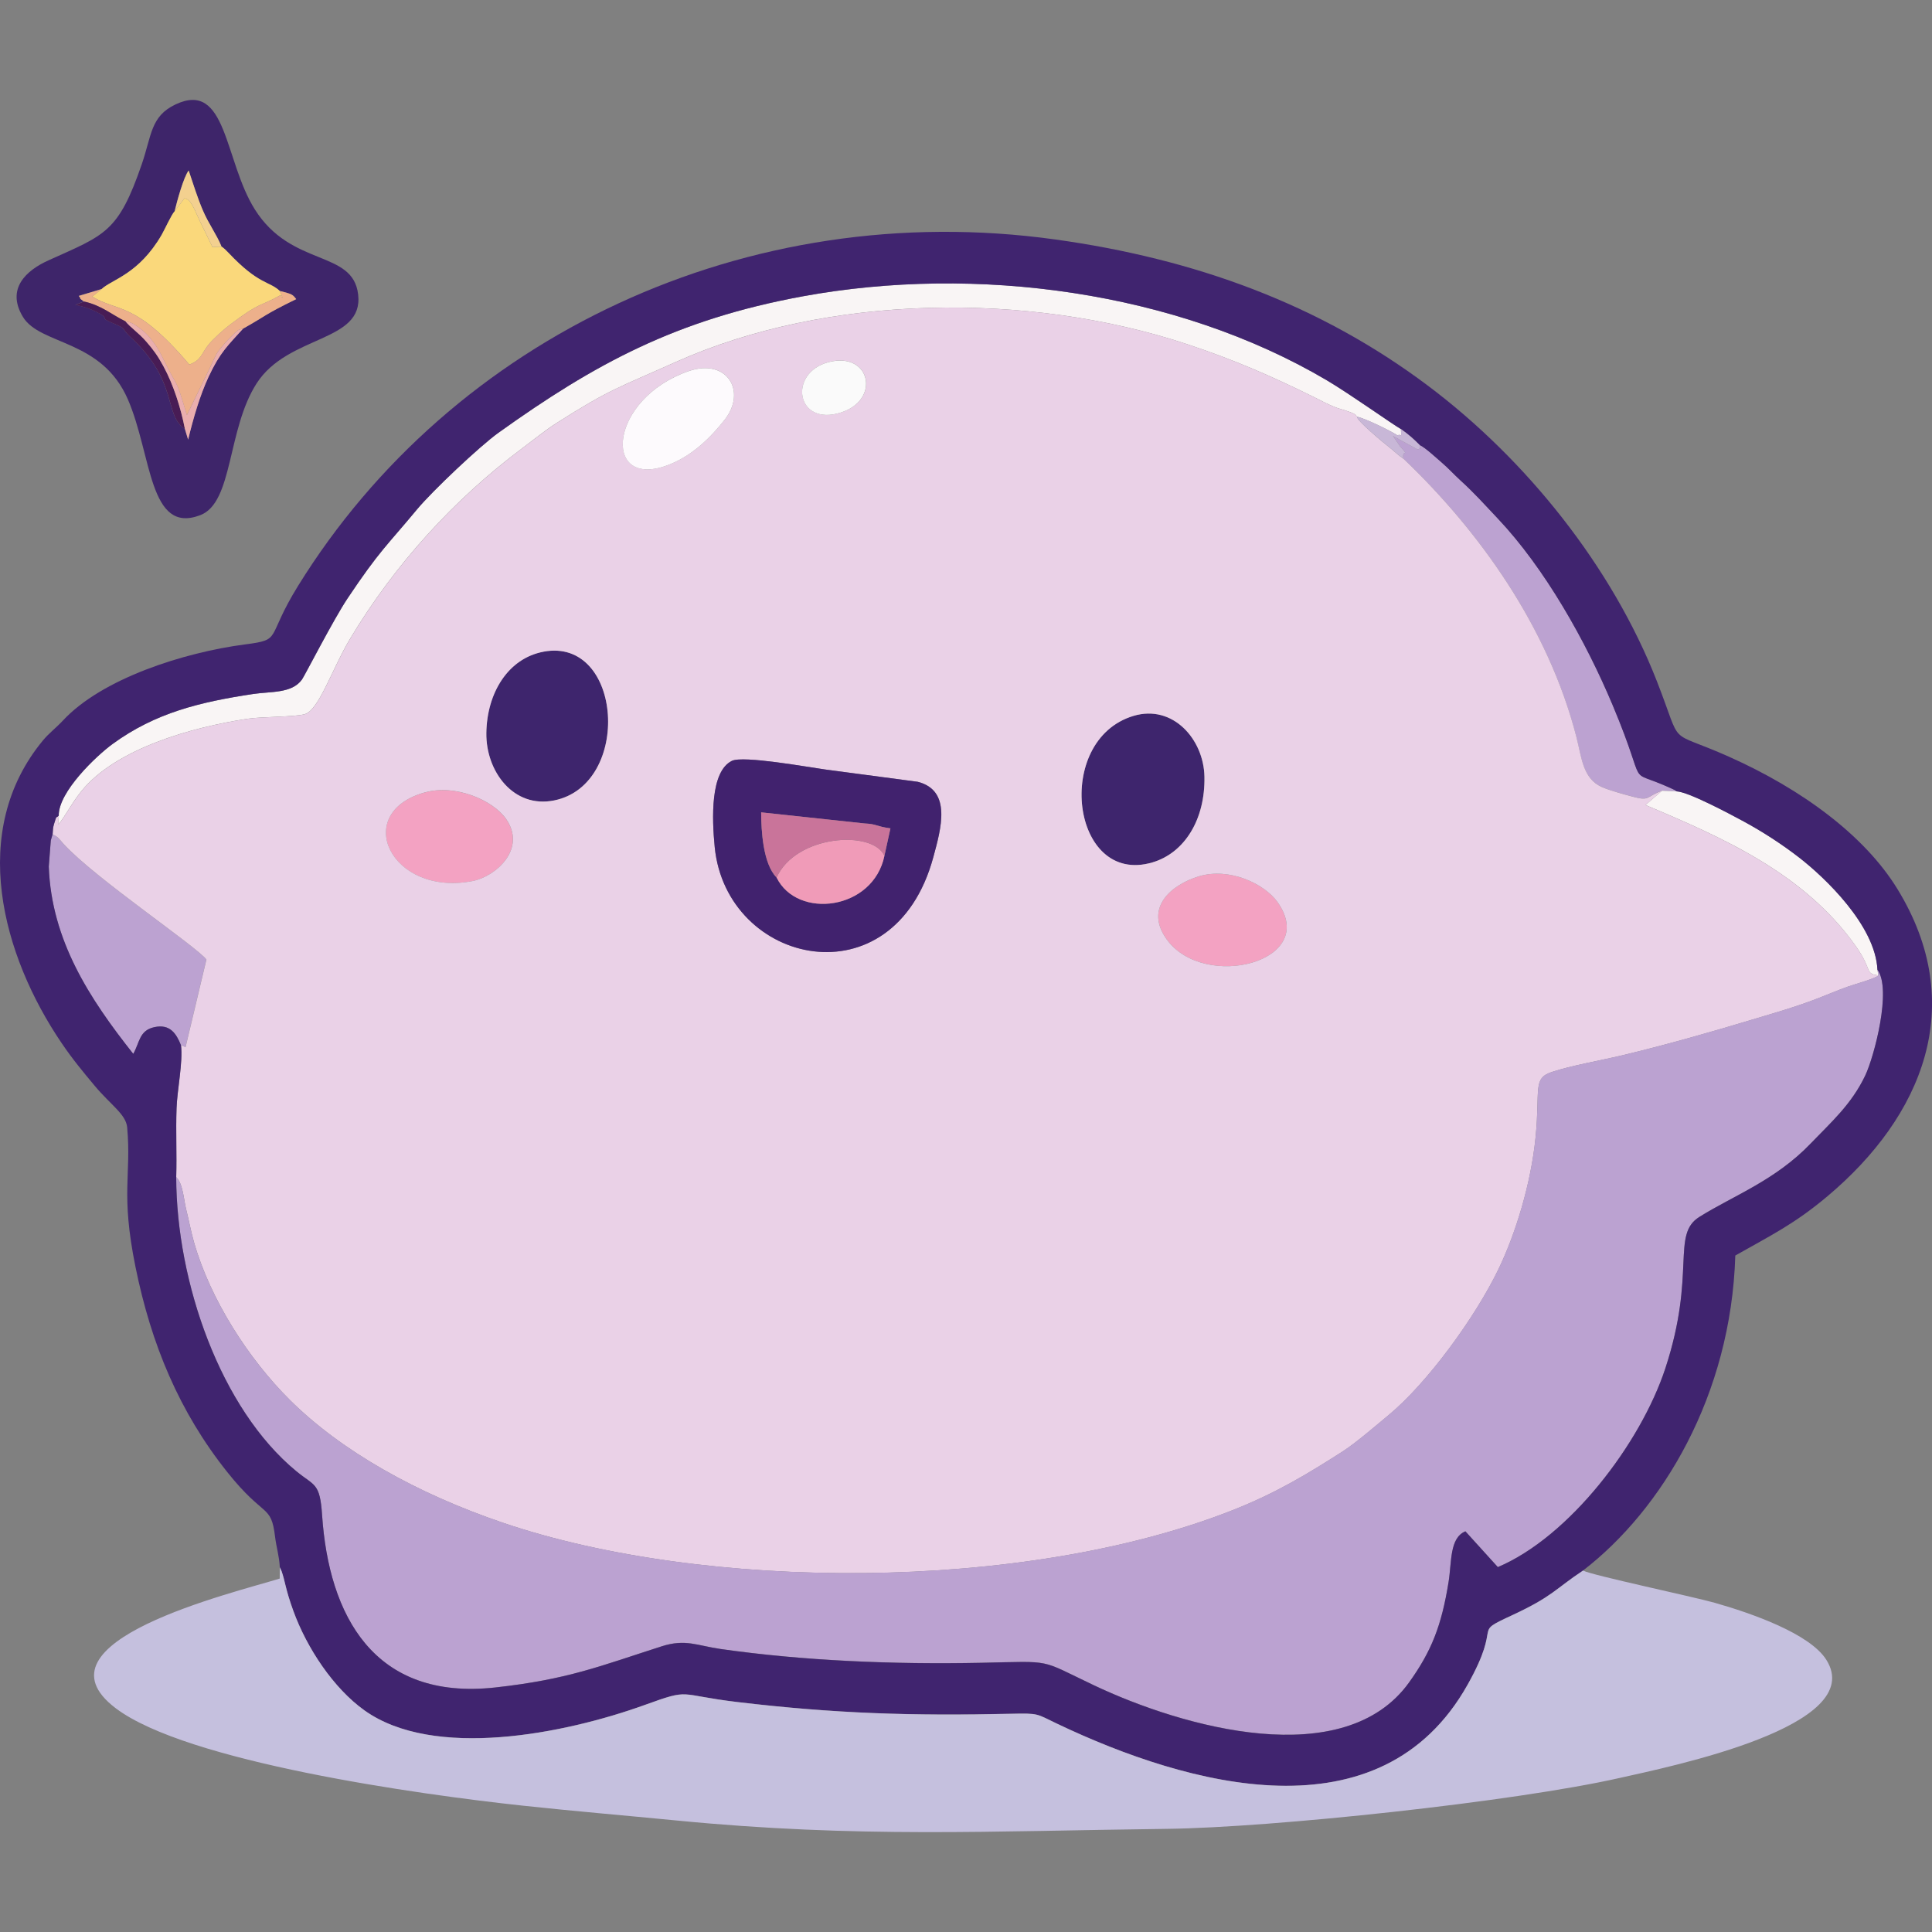<?xml version="1.0" encoding="UTF-8"?>
<!DOCTYPE svg PUBLIC "-//W3C//DTD SVG 1.1//EN" "http://www.w3.org/Graphics/SVG/1.1/DTD/svg11.dtd">
<!-- Creator: CorelDRAW -->
<svg xmlns="http://www.w3.org/2000/svg" xml:space="preserve" width="50.8mm" height="50.8mm" style="shape-rendering:geometricPrecision; text-rendering:geometricPrecision; image-rendering:optimizeQuality; fill-rule:evenodd; clip-rule:evenodd"
viewBox="0 0 50.8 50.8"
 xmlns:xlink="http://www.w3.org/1999/xlink">
 <rect x="0" y="0" width="50.8" height="50.8" fill="#808080" stroke="none"/>
 <defs>
  <style type="text/css">
   <![CDATA[
    .fil0 {fill:none}
    .fil9 {fill:#3E256A}
    .fil2 {fill:#3E256D}
    .fil7 {fill:#40246F}
    .fil10 {fill:#41226E}
    .fil17 {fill:#481C55}
    .fil6 {fill:#BBA2D1}
    .fil3 {fill:#BCA2D1}
    .fil8 {fill:#C5C0DE}
    .fil20 {fill:#C8B7D7}
    .fil14 {fill:#C9749A}
    .fil18 {fill:#EAAEAE}
    .fil5 {fill:#EAD1E7}
    .fil15 {fill:#EDB08B}
    .fil13 {fill:#F09BB8}
    .fil1 {fill:#F3A2C2}
    .fil19 {fill:#F3D08F}
    .fil4 {fill:#F9F5F5}
    .fil11 {fill:#FAD87B}
    .fil16 {fill:#FAFAFA}
    .fil12 {fill:#FDFAFD}
   ]]>
  </style>
 </defs>
 <g id="Capa_x0020_1">
  <rect class="fil0" width="50.8" height="50.8"/>
  <rect class="fil0" width="50.8" height="50.8"/>
  <g id="_559656016">
   <g>
    <path id="_559657744" class="fil1" d="M11.167 20.837c-1.936,0.545 -0.888,2.74 1.253,2.331 0.614,-0.117 1.442,-0.851 0.879,-1.643 -0.34,-0.479 -1.319,-0.916 -2.132,-0.687z"/>
    <path id="_559658080" class="fil1" d="M31.517 23.044c-0.716,0.22 -1.444,0.823 -0.835,1.662 0.985,1.356 4.028,0.585 2.908,-0.988 -0.341,-0.479 -1.265,-0.922 -2.073,-0.674z"/>
   </g>
   <g>
    <path id="_559658728" class="fil2" d="M29.801 18.824c-2.113,0.637 -1.635,4.485 0.501,3.852 0.847,-0.251 1.389,-1.133 1.367,-2.254 -0.019,-0.99 -0.837,-1.909 -1.868,-1.598z"/>
    <path id="_559658344" class="fil2" d="M14.29 17.136c-0.928,0.173 -1.487,1.078 -1.503,2.135 -0.015,1.004 0.708,1.995 1.786,1.775 2.052,-0.418 1.801,-4.3 -0.283,-3.911z"/>
   </g>
   <g>
    <path id="_559658776" class="fil3" d="M4.758 27.482l0.119 0.055 0.549 -2.307c-0.264,-0.347 -2.936,-2.142 -3.754,-3.038 -0.143,-0.157 -0.115,-0.164 -0.29,-0.257l-0.047 0.163 -0.053 0.685c0.068,1.942 1.075,3.479 2.221,4.926 0.172,-0.3 0.154,-0.612 0.551,-0.701 0.421,-0.094 0.584,0.178 0.704,0.474z"/>
    <path id="_559658200" class="fil3" d="M36.902 12.061c1.979,1.888 3.804,4.415 4.548,7.323 0.136,0.532 0.166,1.089 0.671,1.31 0.221,0.097 0.564,0.186 0.802,0.251 0.467,0.127 0.352,-0.002 0.776,-0.154l0.386 0.016c-0.072,-0.047 0.018,-0.004 -0.141,-0.077 -1.267,-0.581 -0.556,0.159 -1.536,-2.177 -0.717,-1.708 -1.791,-3.612 -3.024,-4.918 -0.372,-0.394 -0.616,-0.67 -0.983,-1.004 -0.177,-0.161 -0.317,-0.319 -0.492,-0.469 -0.15,-0.128 -0.434,-0.395 -0.582,-0.462 -0.011,0.189 0.119,0.044 -0.054,0.118l-0.645 -0.354 0.18 0.265c0.275,0.312 0.044,0.052 0.094,0.332z"/>
   </g>
   <g>
    <path id="_559658608" class="fil4" d="M1.544 21.447l-0.015 0.24c0.197,-0.241 0.364,-0.583 0.617,-0.893 0.911,-1.118 2.911,-1.675 4.356,-1.894 0.392,-0.059 1.254,-0.046 1.514,-0.123 0.372,-0.11 0.714,-1.192 1.198,-1.997 1.159,-1.93 2.724,-3.652 4.502,-4.982 0.305,-0.228 0.625,-0.489 0.923,-0.678 1.401,-0.891 1.59,-0.912 3.136,-1.605 3.981,-1.783 9.269,-1.849 13.442,-0.464 1.248,0.414 2.21,0.836 3.343,1.395 0.188,0.093 0.331,0.174 0.533,0.255 0.12,0.048 0.157,0.05 0.287,0.093 0.313,0.103 0.253,0.119 0.304,0.165 0.201,0.036 0.898,0.377 1.063,0.49 0.117,-0.061 0.098,0.118 0.089,-0.167 -0.198,-0.109 -1.355,-0.931 -1.952,-1.284 -3.961,-2.337 -9.218,-3.044 -13.781,-2.205 -3.321,0.611 -5.457,1.769 -7.997,3.587 -0.486,0.348 -1.738,1.53 -2.145,2.02 -0.776,0.937 -0.982,1.076 -1.824,2.338 -0.374,0.561 -1.126,2.033 -1.197,2.131 -0.267,0.371 -0.825,0.309 -1.289,0.38 -1.391,0.212 -2.564,0.492 -3.689,1.313 -0.428,0.313 -1.427,1.259 -1.417,1.885z"/>
    <path id="_559657984" class="fil4" d="M49.39 25.647l-0.024 -0.149c-0.053,-1.161 -1.381,-2.423 -2.049,-2.942 -0.459,-0.357 -0.98,-0.696 -1.514,-0.982 -0.32,-0.172 -1.404,-0.752 -1.717,-0.766l-0.386 -0.016 -0.434 0.375c2.031,0.856 4.168,1.795 5.521,3.698 0.468,0.658 0.226,0.728 0.603,0.783z"/>
   </g>
   <path id="_559672192" class="fil5" d="M31.517 23.044c0.808,-0.248 1.732,0.195 2.073,0.674 1.12,1.573 -1.923,2.344 -2.908,0.988 -0.609,-0.838 0.119,-1.442 0.835,-1.662zm-20.349 -2.207c0.813,-0.229 1.792,0.208 2.132,0.687 0.563,0.793 -0.265,1.526 -0.879,1.643 -2.141,0.41 -3.189,-1.786 -1.253,-2.331zm8.076 -0.831c0.296,-0.146 2.013,0.168 2.453,0.227l2.436 0.324c0.899,0.232 0.612,1.23 0.406,1.987 -1.041,3.83 -5.437,2.843 -5.746,-0.269 -0.075,-0.756 -0.118,-1.989 0.451,-2.269zm10.558 -1.182c1.031,-0.311 1.849,0.608 1.868,1.598 0.022,1.122 -0.52,2.003 -1.367,2.254 -2.136,0.632 -2.614,-3.215 -0.501,-3.852zm-15.511 -1.689c2.084,-0.389 2.335,3.493 0.283,3.911 -1.077,0.219 -1.801,-0.771 -1.786,-1.775 0.016,-1.057 0.575,-1.962 1.503,-2.135zm3.816 -7.377c1.004,-0.349 1.544,0.526 0.943,1.285 -0.34,0.429 -0.847,0.966 -1.552,1.209 -1.668,0.575 -1.489,-1.765 0.609,-2.494zm3.786 -0.26c1.043,-0.186 1.258,1.105 0.111,1.378 -1.121,0.267 -1.269,-1.171 -0.111,-1.378zm-20.348 11.948c-0.077,0.086 -0.043,-0.044 -0.125,0.225 -0.031,0.103 -0.027,0.16 -0.036,0.264 0.175,0.093 0.147,0.1 0.29,0.257 0.818,0.896 3.49,2.691 3.754,3.038l-0.549 2.307 -0.119 -0.055c0.054,0.449 -0.1,1.165 -0.117,1.655 -0.022,0.613 0.009,1.217 -0.009,1.816 0.177,0.161 0.201,0.606 0.257,0.828 0.077,0.307 0.127,0.59 0.21,0.881 0.429,1.506 1.431,3.066 2.523,4.151 1.347,1.338 3.334,2.459 5.615,3.232 5.263,1.785 13.643,1.84 19.167,-0.334 1.149,-0.452 1.997,-0.97 2.882,-1.536 0.372,-0.238 0.914,-0.71 1.218,-0.961 1.02,-0.841 2.285,-2.577 2.894,-3.84 0.452,-0.936 0.855,-2.247 0.976,-3.465 0.127,-1.274 -0.087,-1.553 0.435,-1.724 0.509,-0.168 1.268,-0.299 1.812,-0.428 1.176,-0.279 2.387,-0.627 3.458,-0.949 0.619,-0.186 1.115,-0.325 1.705,-0.552 0.271,-0.104 0.504,-0.205 0.785,-0.307 0.177,-0.064 0.748,-0.22 0.82,-0.3 -0.377,-0.055 -0.134,-0.125 -0.603,-0.783 -1.353,-1.902 -3.49,-2.842 -5.521,-3.698l0.434 -0.375c-0.424,0.152 -0.309,0.281 -0.776,0.154 -0.238,-0.065 -0.581,-0.155 -0.802,-0.251 -0.505,-0.22 -0.535,-0.777 -0.671,-1.31 -0.745,-2.908 -2.57,-5.436 -4.548,-7.323 -0.148,-0.098 -0.257,-0.213 -0.379,-0.306 -0.127,-0.097 -0.876,-0.719 -0.839,-0.797 -0.051,-0.046 0.009,-0.061 -0.304,-0.165 -0.13,-0.043 -0.166,-0.045 -0.287,-0.093 -0.202,-0.08 -0.345,-0.162 -0.533,-0.255 -1.133,-0.559 -2.095,-0.981 -3.343,-1.395 -4.173,-1.385 -9.461,-1.319 -13.442,0.464 -1.546,0.692 -1.736,0.713 -3.136,1.605 -0.298,0.19 -0.618,0.45 -0.923,0.678 -1.778,1.331 -3.343,3.052 -4.502,4.982 -0.484,0.805 -0.827,1.887 -1.198,1.997 -0.26,0.077 -1.122,0.064 -1.514,0.123 -1.445,0.219 -3.444,0.776 -4.356,1.894 -0.253,0.31 -0.42,0.651 -0.617,0.893l0.015 -0.24z"/>
   <path id="_559669672" class="fil6" d="M49.39 25.647c-0.072,0.08 -0.642,0.236 -0.82,0.3 -0.281,0.102 -0.514,0.203 -0.785,0.307 -0.59,0.227 -1.086,0.366 -1.705,0.552 -1.071,0.322 -2.282,0.67 -3.458,0.949 -0.544,0.129 -1.304,0.261 -1.812,0.428 -0.522,0.172 -0.307,0.451 -0.435,1.724 -0.122,1.218 -0.525,2.529 -0.976,3.465 -0.609,1.263 -1.874,2.999 -2.894,3.84 -0.305,0.251 -0.846,0.723 -1.218,0.961 -0.885,0.567 -1.732,1.084 -2.882,1.536 -5.524,2.175 -13.904,2.119 -19.167,0.334 -2.281,-0.773 -4.268,-1.894 -5.615,-3.232 -1.092,-1.085 -2.095,-2.644 -2.523,-4.151 -0.083,-0.291 -0.133,-0.574 -0.21,-0.881 -0.056,-0.222 -0.08,-0.667 -0.257,-0.828 0.007,2.759 1.163,6.092 3.163,7.735 0.476,0.391 0.616,0.294 0.673,1.149 0.175,2.633 1.355,4.887 4.557,4.533 1.904,-0.21 2.739,-0.557 4.37,-1.081 0.632,-0.203 0.93,-0.019 1.554,0.07 2.183,0.311 4.543,0.409 6.854,0.362 1.919,-0.039 1.492,-0.104 2.956,0.59 2.352,1.115 6.59,2.301 8.293,-0.077 0.588,-0.822 0.849,-1.487 1.034,-2.626 0.087,-0.536 0.022,-1.168 0.444,-1.344l0.853 0.941c1.877,-0.793 3.756,-3.246 4.407,-5.233 0.815,-2.489 0.146,-3.508 0.891,-3.974 0.899,-0.563 1.998,-0.958 2.933,-1.936 0.521,-0.545 1.066,-1.02 1.429,-1.782 0.236,-0.496 0.705,-2.268 0.321,-2.783l0.024 0.149z"/>
   <path id="_559669576" class="fil7" d="M1.383 21.935c0.009,-0.104 0.005,-0.161 0.036,-0.264 0.082,-0.269 0.047,-0.139 0.125,-0.225 -0.01,-0.626 0.989,-1.573 1.417,-1.885 1.125,-0.821 2.298,-1.102 3.689,-1.313 0.464,-0.07 1.022,-0.009 1.289,-0.38 0.071,-0.098 0.823,-1.57 1.197,-2.131 0.843,-1.262 1.048,-1.402 1.824,-2.338 0.407,-0.491 1.659,-1.672 2.145,-2.02 2.539,-1.817 4.676,-2.976 7.997,-3.587 4.562,-0.839 9.82,-0.132 13.781,2.205 0.597,0.352 1.754,1.175 1.952,1.284 0.235,0.172 0.3,0.231 0.492,0.42 0.148,0.067 0.432,0.334 0.582,0.462 0.175,0.15 0.315,0.307 0.492,0.469 0.367,0.334 0.611,0.61 0.983,1.004 1.234,1.306 2.308,3.21 3.024,4.918 0.98,2.336 0.27,1.596 1.536,2.177 0.159,0.073 0.069,0.03 0.141,0.077 0.313,0.014 1.397,0.594 1.717,0.766 0.533,0.286 1.054,0.625 1.514,0.982 0.668,0.519 1.996,1.781 2.049,2.942 0.384,0.514 -0.085,2.287 -0.321,2.783 -0.363,0.763 -0.908,1.238 -1.429,1.782 -0.935,0.977 -2.034,1.373 -2.933,1.936 -0.745,0.466 -0.076,1.486 -0.891,3.974 -0.651,1.987 -2.53,4.44 -4.407,5.233l-0.853 -0.941c-0.421,0.176 -0.356,0.807 -0.444,1.344 -0.185,1.139 -0.445,1.804 -1.034,2.626 -1.703,2.378 -5.941,1.193 -8.293,0.077 -1.464,-0.694 -1.037,-0.629 -2.956,-0.59 -2.312,0.047 -4.671,-0.051 -6.854,-0.362 -0.624,-0.089 -0.922,-0.272 -1.554,-0.07 -1.632,0.523 -2.467,0.87 -4.37,1.081 -3.202,0.354 -4.381,-1.901 -4.557,-4.533 -0.057,-0.856 -0.197,-0.758 -0.673,-1.149 -2,-1.643 -3.156,-4.976 -3.163,-7.735 0.018,-0.599 -0.013,-1.203 0.009,-1.816 0.018,-0.49 0.171,-1.206 0.117,-1.655 -0.12,-0.296 -0.283,-0.568 -0.704,-0.474 -0.397,0.089 -0.379,0.401 -0.551,0.701 -1.146,-1.446 -2.153,-2.983 -2.221,-4.926l0.053 -0.685 0.047 -0.163zm5.974 19.274l0.046 0.099c0.099,0.281 0.096,0.457 0.309,1.045 0.356,0.981 1.056,2.038 1.872,2.619 1.821,1.3 5.25,0.622 7.372,-0.144 1.234,-0.445 0.825,-0.267 2.438,-0.075 2.546,0.303 4.585,0.366 7.177,0.308 0.765,-0.017 0.664,-0.005 1.241,0.269 3.424,1.627 8.49,3.045 10.779,-1.037 0.948,-1.69 0.062,-1.309 1.177,-1.827 1.066,-0.496 1.122,-0.684 1.858,-1.172 2.074,-1.597 3.891,-4.599 4.002,-8.281 0.953,-0.54 1.556,-0.83 2.422,-1.558 2.498,-2.099 3.713,-5.026 1.841,-8.079 -0.865,-1.412 -2.518,-2.624 -4.414,-3.472 -1.704,-0.762 -1.2,-0.176 -1.911,-1.992 -1.177,-3.009 -3.428,-5.823 -6.014,-7.766 -2.861,-2.15 -6.139,-3.341 -9.811,-3.85 -8.109,-1.124 -15.854,2.566 -19.902,9.106 -0.869,1.403 -0.398,1.413 -1.399,1.543 -1.603,0.209 -3.764,0.897 -4.79,2.006 -0.157,0.17 -0.362,0.327 -0.515,0.511 -1.982,2.386 -1.075,5.668 0.487,7.968 0.29,0.428 0.566,0.758 0.868,1.12 0.419,0.502 0.824,0.75 0.854,1.095 0.113,1.275 -0.176,1.722 0.218,3.665 0.413,2.039 1.152,3.815 2.416,5.4 0.974,1.222 1.149,0.827 1.254,1.692 0.035,0.29 0.112,0.52 0.125,0.806z"/>
   <path id="_559658296" class="fil8" d="M41.626 41.296c-0.736,0.487 -0.792,0.676 -1.858,1.172 -1.114,0.518 -0.229,0.137 -1.177,1.827 -2.289,4.082 -7.355,2.664 -10.779,1.037 -0.577,-0.274 -0.476,-0.286 -1.241,-0.269 -2.592,0.058 -4.631,-0.005 -7.177,-0.308 -1.613,-0.192 -1.204,-0.37 -2.438,0.075 -2.122,0.766 -5.551,1.444 -7.372,0.144 -0.815,-0.582 -1.516,-1.638 -1.872,-2.619 -0.213,-0.588 -0.21,-0.764 -0.309,-1.045l-0.046 -0.099 -0.002 0.296c-1.254,0.386 -6.617,1.662 -4.314,3.408 1.86,1.411 7.955,2.268 10.716,2.564 1.35,0.145 2.667,0.256 4.022,0.388 4.783,0.467 8.277,0.277 12.894,0.221 2.799,-0.034 9.142,-0.713 11.904,-1.336 1.357,-0.306 6.551,-1.359 5.444,-3.11 -0.434,-0.686 -1.959,-1.222 -2.937,-1.499 -0.576,-0.163 -3.235,-0.725 -3.458,-0.846z"/>
   <path id="_559658944" class="fil9" d="M2.671 7.6c0.273,-0.255 0.974,-0.386 1.579,-1.425 0.084,-0.144 0.263,-0.541 0.34,-0.618 0.064,-0.262 0.233,-0.894 0.37,-1.074 0.115,0.344 0.236,0.727 0.368,1.036 0.163,0.381 0.362,0.633 0.497,0.966 0.028,0.017 0.025,0.01 0.089,0.067 0.004,0.004 0.086,0.086 0.09,0.09 0.8,0.85 1.077,0.746 1.351,1.006 0.325,0.084 0.336,0.088 0.433,0.215 -0.876,0.43 -0.752,0.415 -1.397,0.776 -0.39,0.435 -0.601,0.611 -0.908,1.269 -0.229,0.49 -0.4,1.079 -0.537,1.649l-0.084 -0.278c-0.569,-0.376 -0.151,-1.24 -1.442,-2.427 -0.218,-0.201 -0.094,-0.212 -0.427,-0.346 -0.446,-0.178 -0.047,-0.106 -0.46,-0.308 -0.183,-0.09 -0.335,-0.14 -0.549,-0.183l0.224 -0.09c-0.177,-0.131 -0.039,-0.034 -0.135,-0.147l0.599 -0.18zm1.944 -4.854c-0.657,0.311 -0.626,0.813 -0.885,1.566 -0.622,1.809 -0.965,1.861 -2.458,2.535 -0.578,0.261 -1.117,0.742 -0.67,1.484 0.454,0.753 2.072,0.578 2.762,2.174 0.632,1.462 0.548,3.56 1.904,3.04 0.867,-0.333 0.702,-2.253 1.479,-3.463 0.83,-1.292 2.822,-1.069 2.67,-2.341 -0.141,-1.184 -1.752,-0.702 -2.717,-2.236 -0.807,-1.283 -0.727,-3.401 -2.085,-2.759z"/>
   <path id="_559658392" class="fil10" d="M23.255 22.502c-0.295,1.434 -2.292,1.681 -2.835,0.572 -0.361,-0.363 -0.405,-1.246 -0.406,-1.714l2.72 0.292c0.323,0.014 0.297,0.076 0.679,0.129l-0.158 0.721zm-4.011 -2.496c-0.568,0.28 -0.525,1.513 -0.451,2.269 0.309,3.112 4.705,4.1 5.746,0.269 0.205,-0.756 0.492,-1.755 -0.406,-1.987l-2.436 -0.324c-0.44,-0.06 -2.157,-0.373 -2.453,-0.227z"/>
   <path id="_559658464" class="fil11" d="M4.59 5.558c-0.078,0.076 -0.257,0.474 -0.34,0.618 -0.604,1.039 -1.306,1.17 -1.579,1.425l-0.246 0.197c0.671,0.414 1.129,0.107 2.553,1.787 0.314,-0.107 0.328,-0.304 0.499,-0.516 0.122,-0.151 0.398,-0.401 0.563,-0.526 0.829,-0.629 0.777,-0.466 1.337,-0.783 0.116,0.192 0.004,-0.05 -0.022,-0.11 -0.275,-0.26 -0.551,-0.156 -1.351,-1.006 -0.004,-0.004 -0.085,-0.086 -0.09,-0.09 -0.064,-0.057 -0.061,-0.05 -0.089,-0.067l-0.24 0.006 -0.338 -0.695c-0.163,-0.368 -0.245,-0.565 -0.398,-0.583l-0.26 0.344z"/>
   <path id="_559658128" class="fil12" d="M18.106 9.759c-2.098,0.729 -2.277,3.069 -0.609,2.494 0.705,-0.243 1.212,-0.78 1.552,-1.209 0.602,-0.759 0.061,-1.634 -0.943,-1.285z"/>
   <path id="_559657240" class="fil13" d="M20.42 23.074c0.543,1.109 2.54,0.862 2.835,-0.572 -0.312,-0.687 -2.33,-0.552 -2.835,0.572z"/>
   <path id="_559657888" class="fil14" d="M20.42 23.074c0.505,-1.124 2.522,-1.259 2.835,-0.572l0.158 -0.721c-0.382,-0.052 -0.356,-0.115 -0.679,-0.129l-2.72 -0.292c0.002,0.468 0.046,1.351 0.406,1.714z"/>
   <path id="_559657840" class="fil15" d="M2.208 7.928c0.461,0.1 0.741,0.354 1.091,0.522 0.189,0.03 0.237,0.086 0.361,0.17 0.25,0.169 0.466,0.475 0.612,0.776 0.439,0.908 0.316,0.431 0.642,1.518l0.622 -1.277c0.138,-0.289 0.133,-0.333 0.332,-0.561 0.099,-0.113 0.13,-0.149 0.215,-0.231 0.186,-0.181 0.158,-0.169 0.308,-0.203 0.645,-0.361 0.52,-0.347 1.397,-0.776 -0.098,-0.127 -0.108,-0.132 -0.433,-0.215 0.026,0.059 0.138,0.302 0.022,0.11 -0.56,0.316 -0.508,0.154 -1.337,0.783 -0.165,0.125 -0.441,0.376 -0.563,0.526 -0.172,0.212 -0.186,0.409 -0.499,0.516 -1.424,-1.68 -1.882,-1.373 -2.553,-1.787l0.246 -0.197 -0.599 0.18c0.096,0.113 -0.042,0.016 0.135,0.147z"/>
   <path id="_559656688" class="fil16" d="M21.892 9.499c-1.158,0.207 -1.01,1.645 0.111,1.378 1.146,-0.273 0.932,-1.565 -0.111,-1.378z"/>
   <path id="_559657168" class="fil17" d="M4.863 11.282c-0.112,-0.571 -0.305,-1.17 -0.563,-1.647 -0.155,-0.286 -0.264,-0.433 -0.447,-0.645 -0.217,-0.251 -0.417,-0.373 -0.553,-0.54 -0.35,-0.168 -0.63,-0.422 -1.091,-0.522l-0.224 0.09c0.215,0.043 0.366,0.094 0.549,0.183 0.413,0.202 0.014,0.13 0.46,0.308 0.333,0.133 0.209,0.145 0.427,0.346 1.291,1.186 0.873,2.051 1.442,2.427z"/>
   <path id="_559657144" class="fil18" d="M4.863 11.282l0.084 0.278c0.138,-0.569 0.309,-1.159 0.537,-1.649 0.307,-0.658 0.518,-0.834 0.908,-1.269 -0.15,0.034 -0.122,0.022 -0.308,0.203 -0.085,0.082 -0.116,0.118 -0.215,0.231 -0.2,0.228 -0.194,0.272 -0.332,0.561l-0.622 1.277c-0.326,-1.088 -0.203,-0.61 -0.642,-1.518 -0.146,-0.301 -0.361,-0.607 -0.612,-0.776 -0.124,-0.084 -0.172,-0.14 -0.361,-0.17 0.136,0.168 0.336,0.29 0.553,0.54 0.183,0.212 0.292,0.359 0.447,0.645 0.258,0.477 0.452,1.076 0.563,1.647z"/>
   <path id="_559656352" class="fil19" d="M4.59 5.558l0.26 -0.344c0.153,0.019 0.235,0.215 0.398,0.583l0.338 0.695 0.24 -0.006c-0.135,-0.333 -0.335,-0.585 -0.497,-0.966 -0.132,-0.309 -0.253,-0.693 -0.368,-1.036 -0.137,0.18 -0.306,0.812 -0.37,1.074z"/>
   <path id="_559657432" class="fil20" d="M36.902 12.061c-0.049,-0.28 0.182,-0.02 -0.094,-0.332l-0.18 -0.265 0.645 0.354c0.173,-0.074 0.043,0.07 0.054,-0.118 -0.191,-0.189 -0.257,-0.248 -0.492,-0.42 0.009,0.285 0.028,0.105 -0.089,0.167 -0.164,-0.113 -0.862,-0.453 -1.063,-0.49 -0.037,0.079 0.712,0.7 0.839,0.797 0.122,0.093 0.231,0.208 0.379,0.306z"/>
  </g>
 </g>
</svg>
